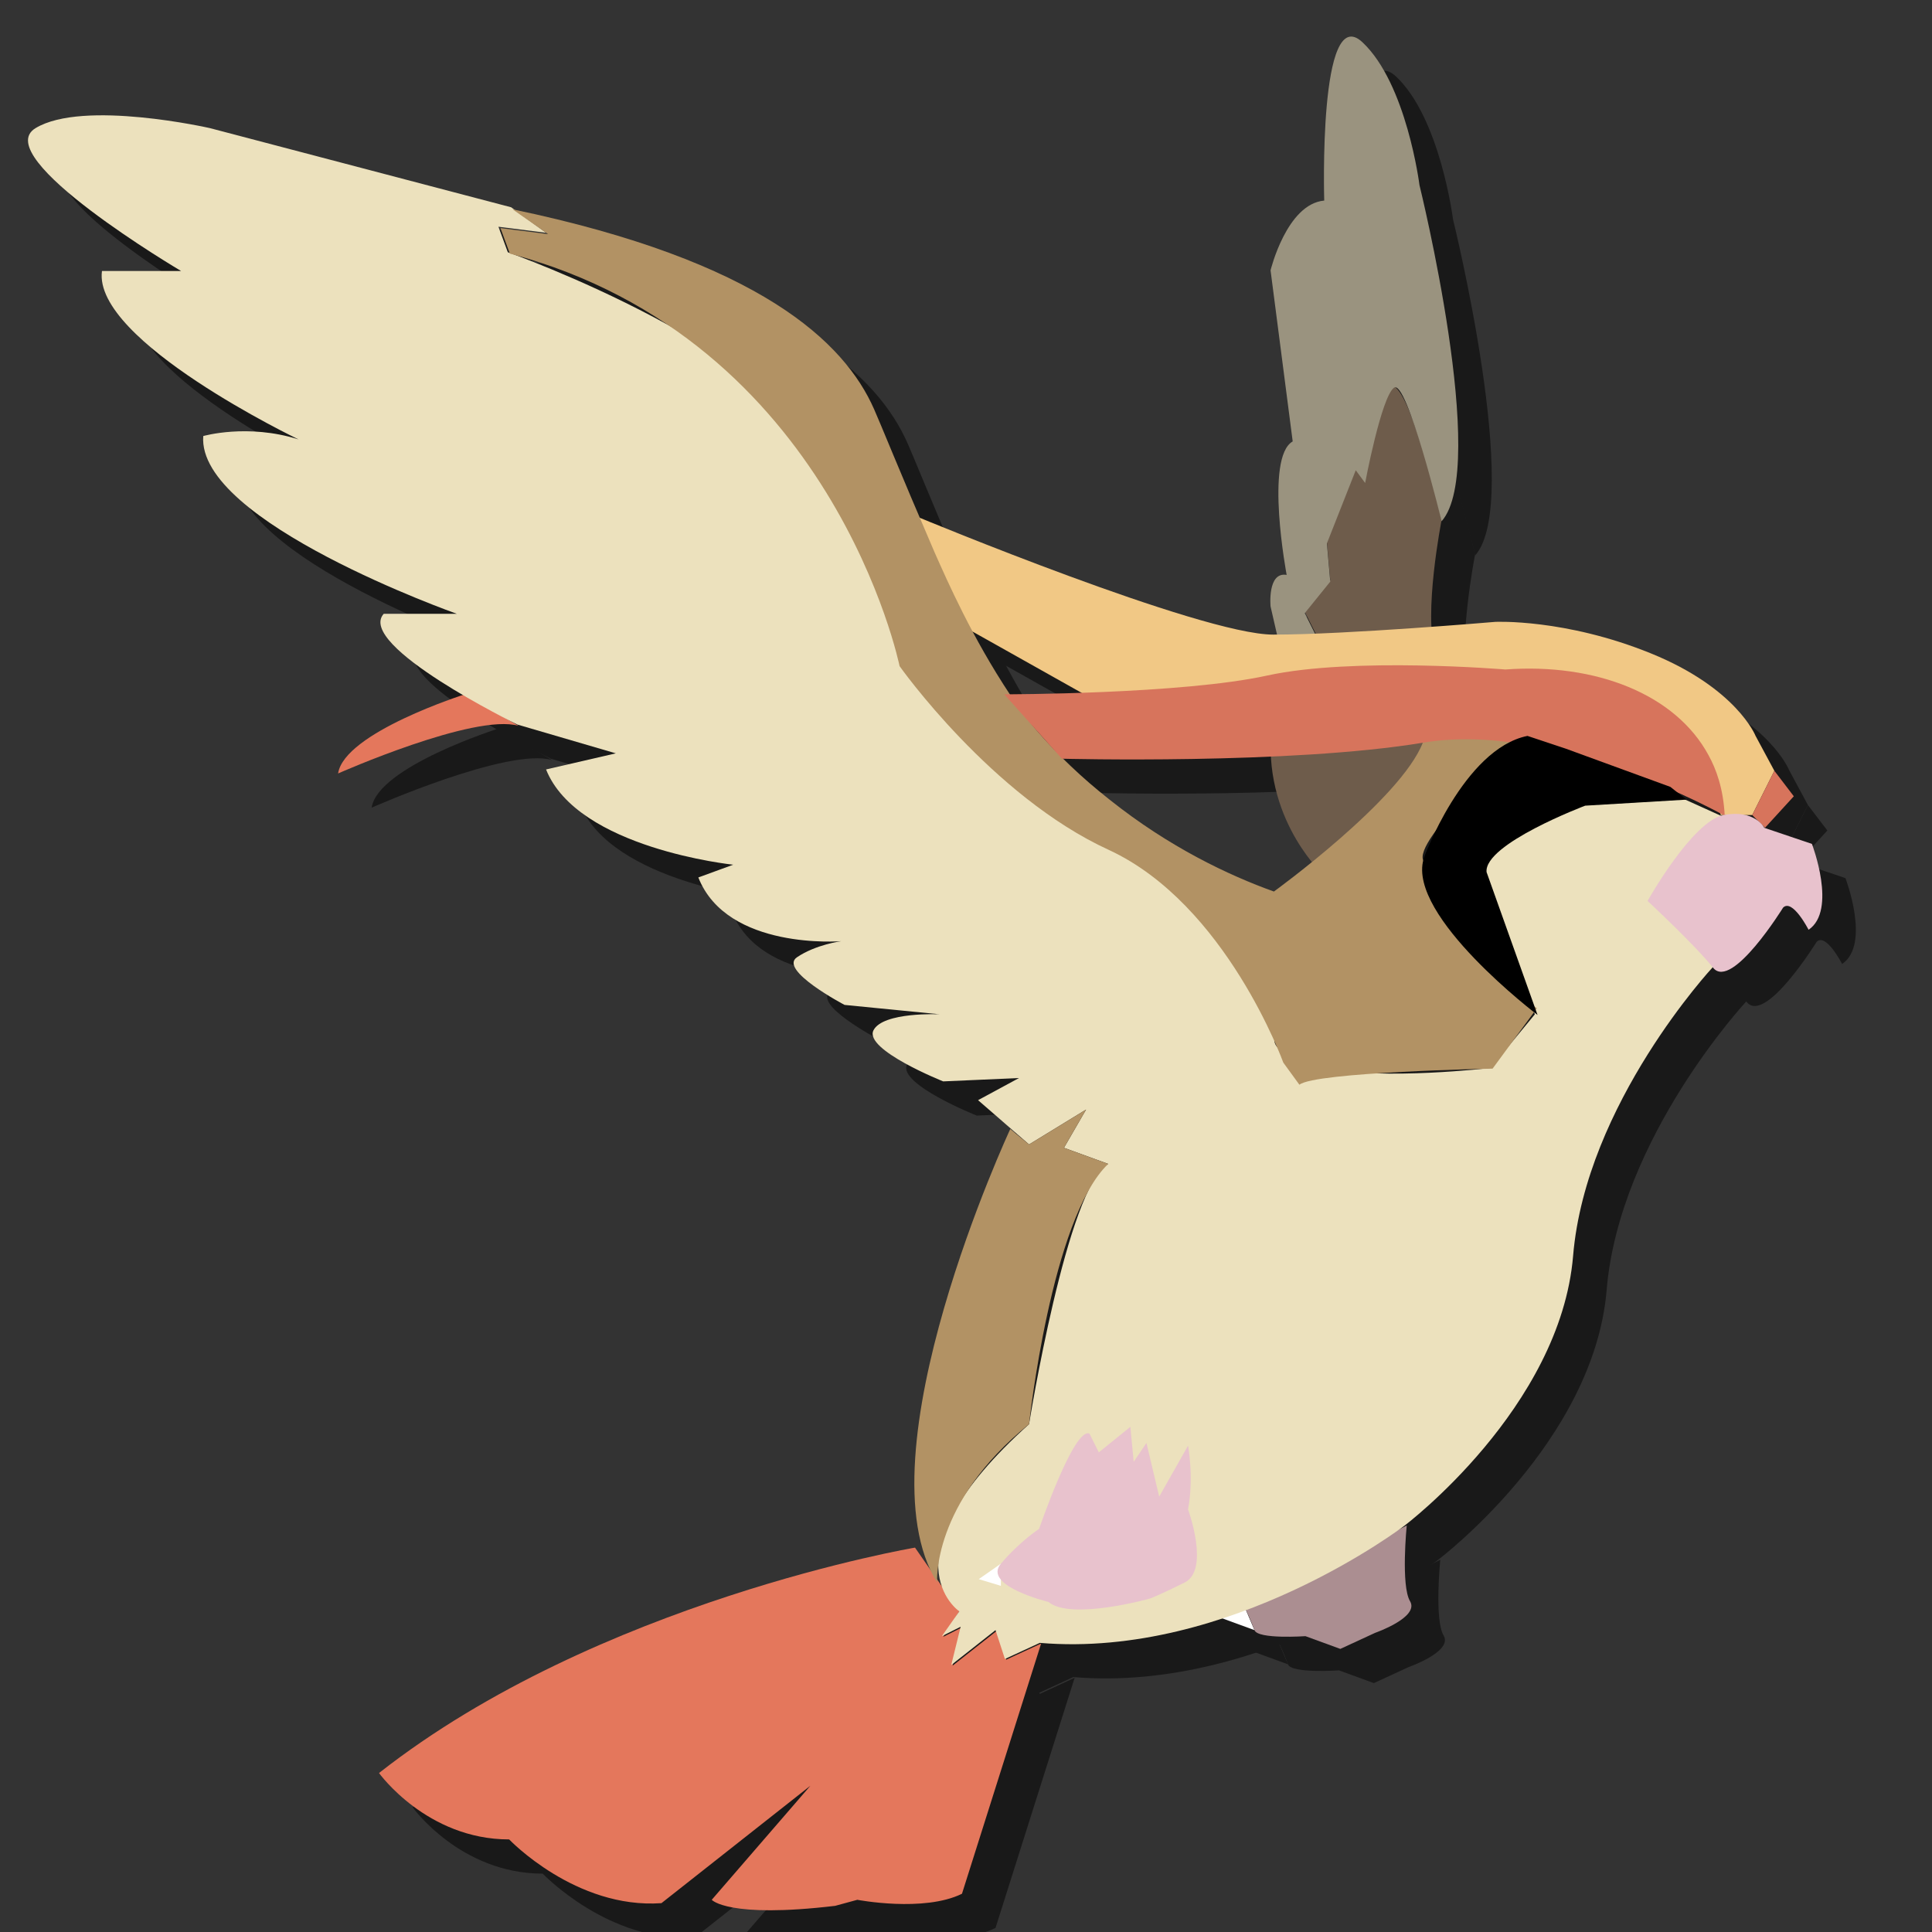 <?xml version="1.0" encoding="utf-8"?>
<!-- Generator: Adobe Illustrator 23.0.6, SVG Export Plug-In . SVG Version: 6.00 Build 0)  -->
<svg version="1.1" id="Layer_1" xmlns="http://www.w3.org/2000/svg" xmlns:xlink="http://www.w3.org/1999/xlink" x="0px" y="0px"
	 viewBox="0 0 288 288" style="enable-background:new 0 0 288 288;" xml:space="preserve">
<rect x="0" y="0" width="288" height="288" fill="#333333" stroke="none"/>
<style type="text/css">
	.st0{opacity:0.5;}
	.st1{fill:#FFFFFF;}
	.st2{fill:#AB8E91;}
	.st3{fill:#6E5C4B;}
	.st4{fill:#9A937F;}
	.st5{fill:#E4775C;}
	.st6{fill:#ECE1BD;}
	.st7{fill:#F1C885;}
	.st8{fill:#B29264;}
	.st9{fill:#D7745C;}
	.st10{fill:#E8C2CD;}
</style>
<g class="st0">
	<polygon points="192,248.1 186.8,246.2 190.6,244.8 	"/>
	<path d="M214.7,232.5c0,0-0.9,9,0.5,11.3c1.4,2.4-5.2,4.7-5.2,4.7l-5.2,2.4l-5.2-1.9c0,0-7.1,0.5-7.6-0.9s-1.4-3.3-1.4-3.3
		L214.7,232.5z"/>
	<path d="M201.9,135.1c0,0-9.5-9-7.1-23.2l6.6-11.8l-1.9-3.8c0,0,1.9-4.7,3.8-4.7l-0.5-5.7l4.3-10.9l1.4,1.9v-4.7
		c0,0,1.4-10.9,4.3-9.5c2.8,1.4,7.1,19.9,7.1,19.9s-2.8,14.2-0.9,19.9c-0.3,5.4-0.6,10.7-0.9,16.1
		C212.6,124.1,207.3,129.6,201.9,135.1z"/>
	<path d="M195.8,101.6l-1.4-6.1c0,0-0.5-5.2,2.4-4.7c0,0-3.3-17.5,0.9-19.9l-3.3-25.5c0,0,2.4-9.9,8-10.4c0,0-0.9-29.8,5.7-23.6
		s8.5,21.3,8.5,21.3s10.4,42.1,3.3,50.1c0,0-5.2-21.3-7.1-19.9c-1.9,1.4-4.3,14.2-4.3,14.2l-1.4-1.9l-4.3,10.9l0.5,5.7l-3.8,4.7
		l1.9,3.8L195.8,101.6z"/>
	<path d="M74.3,108.6c0,0-18,5.7-18.9,11.8c0,0,20.3-9,26.9-7.1L74.3,108.6z"/>
	<path d="M141.4,235.8c0,0-47.3,8-79.9,33.6c0,0,7.1,9.9,19.4,9.9c0,0,9.9,10.4,22.7,9.5l22.2-17.5l-14.7,17c0,0,2.4,2.8,18.4,0.9
		l3.3-0.9c0,0,9.9,1.9,15.6-0.9l11.8-37.3l-5.2,2.4l-1.4-4.3l-6.6,5.2l1.4-5.7l-2.8,1.4l2.4-3.8L141.4,235.8z"/>
	<path d="M148,245.3c0,0-11.8-8,10.4-27.9c0,0,5.7-35.5,11.8-38.8l-6.6-2.4l3.3-5.7l-8.5,5.2l-7.6-6.6l6.1-3.3l-11.3,0.5
		c0,0-11.8-4.7-10.4-7.6c1.4-2.8,9.9-2.4,9.9-2.4l-14.2-1.4c0,0-9.9-5.2-7.1-7.1c2.8-1.9,6.6-2.4,6.6-2.4s-17,1.4-21.3-9.5l5.2-1.9
		c0,0-23.2-2.4-27.9-14.2l10.4-2.4l-14.7-4.3c0,0-24.1-11.8-19.9-16.5h10.9c0,0-38.8-13.7-37.8-26.5c0,0,6.6-1.9,14.2,0.5
		c0,0-30.7-14.7-29.3-25.1H32c0,0-28.8-17-21.7-21.3s26,0,26,0L81.2,36l5.2,3.8l-7.1-0.9l1.4,3.8c0,0,41.6,14.7,48.7,33.1
		c7.1,18.4,13.2,31.2,13.2,31.2s21.3,19.4,35.9,29.8S195,160,195,160s-0.9,2.4,7.6,4.3c8.5,1.9,24.6,0,24.6,0l6.6-8l-7.6-21.3
		c0,0,3.8-9.5,14.7-9.9c10.9-0.5,15.1-0.9,15.1-0.9l9.5,4.3l-5.2,20.8c0,0-18.9,20.3-20.8,43c-1.9,22.7-25.1,40.2-25.1,40.2
		s-26,19.9-54.4,17.5l-5.2,2.4l-1.4-4.3l-6.6,5.2l1.4-5.7l-2.8,1.4L148,245.3z"/>
	<path d="M141.9,82.2c0,0,42.1,17.5,52.9,17.5c10.9,0,33.1-1.9,33.1-1.9s10.4-0.5,23.2,4.7c12.8,5.2,15.6,12.3,15.6,12.3l2.8,5.2
		l-3.3,6.6h-4.7c0,0-3.3-17-16.1-18.4s-39.2-2.4-39.2-2.4l-36.9,4.3L149,98.7L141.9,82.2z"/>
	<path d="M81.4,36.3c36.9,7.7,49.5,19.8,53.9,29.8c0.9,2,3.7,9,9,21.3c2,4.5,5.6,12.7,11.3,21.3c1.5,2.2,2.8,4,4.3,5.7
		c2.8,3.2,6.3,6.6,10.5,9.9c8.9,7.1,17.8,11.3,24.5,13.7c0,0,18.9-13.7,22.2-22.2l7.1-4.3l8.5,3.3c0,0-16.5,14.7-15.6,18.4
		c1,2.9,2.6,6.5,5.1,10.3c4,5.9,8.7,9.7,11.9,11.9c-2.2,3-4.4,6-6.6,9c0,0-26.5,0.5-28.8,2.4l-2.4-3.3c0,0-8.5-23.6-26-31.7
		c-17.5-8-31.2-27.4-31.2-27.4S129.2,55.7,81,42.9l-1.4-3.8l7.1,0.9L81.4,36.3z"/>
	<path d="M154.7,108.6c0,0,26.5,0,39.2-2.8c12.8-2.8,35.5-0.9,35.5-0.9c13.5-1,25.4,3.7,30.3,12.8c1.1,2,2.2,4.9,2.4,9
		c0,0-25.1-14.2-44.9-10.9s-53.9,2.4-53.9,2.4L154.7,108.6z"/>
	<path d="M155.6,173.4c0,0-22.7,48.7-10.9,67.6c0,0-0.9-11.8,13.7-23.6c0,0,3.3-30.7,11.8-38.8l-6.6-2.4l3.3-5.7l-8.5,5.2
		L155.6,173.4z"/>
	<path d="M232.7,114.8l5.7,1.9l15.6,5.7l2.4,1.9l-15.1,0.9c0,0-15.1,5.7-14.7,9.9l7.6,21.3c0,0-19.4-14.7-17-23.2
		C217.1,133.2,223.2,116.7,232.7,114.8z"/>
	<polygon points="269.5,120 272.4,123.8 268.1,128.5 266.2,126.6 	"/>
	<path d="M250.6,139.4c0,0,6.6-11.8,11.3-12.8c4.7-0.9,6.1,1.9,6.1,1.9l7.1,2.4c0,0,3.8,9.9-0.5,12.8c0,0-2.4-4.7-3.8-3.3
		c0,0-7.6,12.3-10.4,9C257.7,146,250.6,139.4,250.6,139.4z"/>
	<polygon points="154.2,238.2 150.9,240.5 154.2,241.5 	"/>
	<path d="M167.4,218.8l1.4,2.8l4.7-3.8l0.5,5.2l1.9-2.8l1.9,8l4.3-7.6c0,0,0.9,4.7,0,9.5c0,0,3.3,9-0.5,10.9s-5.2,2.4-5.2,2.4
		s-11.8,3.3-15.1,0.5c0,0-9.9-2.4-7.1-5.7c2.8-3.3,5.7-5.2,5.7-5.2S165.1,217.8,167.4,218.8z"/>
</g>
<g>
	<polygon class="st1" points="187,243 181.8,241.1 185.6,239.7 	"/>
	<path class="st2" d="M209.7,227.4c0,0-0.9,9,0.5,11.3c1.4,2.4-5.2,4.7-5.2,4.7l-5.2,2.4l-5.2-1.9c0,0-7.1,0.5-7.6-0.9
		s-1.4-3.3-1.4-3.3L209.7,227.4z"/>
	<path class="st3" d="M196.9,130c0,0-9.5-9-7.1-23.2l6.6-11.8l-1.9-3.8c0,0,1.9-4.7,3.8-4.7l-0.5-5.7l4.3-10.9l1.4,1.9v-4.7
		c0,0,1.4-10.9,4.3-9.5c2.8,1.4,7.1,19.9,7.1,19.9s-2.8,14.2-0.9,19.9c-0.3,5.4-0.6,10.7-0.9,16.1C207.6,119,202.3,124.5,196.9,130z
		"/>
	<path class="st4" d="M190.8,96.5l-1.4-6.1c0,0-0.5-5.2,2.4-4.7c0,0-3.3-17.5,0.9-19.9l-3.3-25.5c0,0,2.4-9.9,8-10.4
		c0,0-0.9-29.8,5.7-23.6s8.5,21.3,8.5,21.3s10.4,42.1,3.3,50.1c0,0-5.2-21.3-7.1-19.9c-1.9,1.4-4.3,14.2-4.3,14.2l-1.4-1.9L197.8,81
		l0.5,5.7l-3.8,4.7l1.9,3.8L190.8,96.5z"/>
	<path class="st5" d="M69.3,103.5c0,0-18,5.7-18.9,11.8c0,0,20.3-9,26.9-7.1L69.3,103.5z"/>
	<path class="st5" d="M136.4,230.7c0,0-47.3,8-79.9,33.6c0,0,7.1,9.9,19.4,9.9c0,0,9.9,10.4,22.7,9.5l22.2-17.5l-14.7,17
		c0,0,2.4,2.8,18.4,0.9l3.3-0.9c0,0,9.9,1.9,15.6-0.9l11.8-37.3l-5.2,2.4l-1.4-4.3l-6.6,5.2l1.4-5.7l-2.8,1.4l2.4-3.8L136.4,230.7z"
		/>
	<path class="st6" d="M143,240.2c0,0-11.8-8,10.4-27.9c0,0,5.7-35.5,11.8-38.8l-6.6-2.4l3.3-5.7l-8.5,5.2l-7.6-6.6l6.1-3.3
		l-11.3,0.5c0,0-11.8-4.7-10.4-7.6c1.4-2.8,9.9-2.4,9.9-2.4l-14.2-1.4c0,0-9.9-5.2-7.1-7.1c2.8-1.9,6.6-2.4,6.6-2.4
		s-17,1.4-21.3-9.5l5.2-1.9c0,0-23.2-2.4-27.9-14.2l10.4-2.4L77.1,108c0,0-24.1-11.8-19.9-16.5h10.9c0,0-38.8-13.7-37.8-26.5
		c0,0,6.6-1.9,14.2,0.5c0,0-30.7-14.7-29.3-25.1H27c0,0-28.8-17-21.7-21.3s26,0,26,0l44.9,11.8l5.2,3.8l-7.1-0.9l1.4,3.8
		c0,0,41.6,14.7,48.7,33.1c7.1,18.4,13.2,31.2,13.2,31.2s21.3,19.4,35.9,29.8s16.5,23.2,16.5,23.2s-0.9,2.4,7.6,4.3
		c8.5,1.9,24.6,0,24.6,0l6.6-8l-7.6-21.3c0,0,3.8-9.5,14.7-9.9c10.9-0.5,15.1-0.9,15.1-0.9l9.5,4.3l-5.2,20.8c0,0-18.9,20.3-20.8,43
		c-1.9,22.7-25.1,40.2-25.1,40.2s-26,19.9-54.4,17.5l-5.2,2.4l-1.4-4.3l-6.6,5.2l1.4-5.7l-2.8,1.4L143,240.2z"/>
	<path class="st7" d="M136.9,77.1c0,0,42.1,17.5,52.9,17.5c10.9,0,33.1-1.9,33.1-1.9s10.4-0.5,23.2,4.7s15.6,12.3,15.6,12.3l2.8,5.2
		l-3.3,6.6h-4.7c0,0-3.3-17-16.1-18.4s-39.2-2.4-39.2-2.4l-36.9,4.3L144,93.6L136.9,77.1z"/>
	<path class="st8" d="M76.4,31.2c36.9,7.7,49.5,19.8,53.9,29.8c0.9,2,3.7,9,9,21.3c2,4.5,5.6,12.7,11.3,21.3c1.5,2.2,2.8,4,4.3,5.7
		c2.8,3.2,6.3,6.6,10.5,9.9c8.9,7.1,17.8,11.3,24.5,13.7c0,0,18.9-13.7,22.2-22.2l7.1-4.3l8.5,3.3c0,0-16.5,14.7-15.6,18.4
		c1,2.9,2.6,6.5,5.1,10.3c4,5.9,8.7,9.7,11.9,11.9c-2.2,3-4.4,6-6.6,9c0,0-26.5,0.5-28.8,2.4l-2.4-3.3c0,0-8.5-23.6-26-31.7
		c-17.5-8-31.2-27.4-31.2-27.4S124.2,50.6,76,37.8L74.6,34l7.1,0.9L76.4,31.2z"/>
	<path class="st9" d="M149.7,103.5c0,0,26.5,0,39.2-2.8c12.8-2.8,35.5-0.9,35.5-0.9c13.5-1,25.4,3.7,30.3,12.8c1.1,2,2.2,4.9,2.4,9
		c0,0-25.1-14.2-44.9-10.9s-53.9,2.4-53.9,2.4L149.7,103.5z"/>
	<path class="st8" d="M150.6,168.3c0,0-22.7,48.7-10.9,67.6c0,0-0.9-11.8,13.7-23.6c0,0,3.3-30.7,11.8-38.8l-6.6-2.4l3.3-5.7
		l-8.5,5.2L150.6,168.3z"/>
	<path d="M227.7,109.7l5.7,1.9l15.6,5.7l2.4,1.9l-15.1,0.9c0,0-15.1,5.7-14.7,9.9l7.6,21.3c0,0-19.4-14.7-17-23.2
		C212.1,128.1,218.2,111.6,227.7,109.7z"/>
	<polygon class="st9" points="264.5,114.9 267.4,118.7 263.1,123.4 261.2,121.5 	"/>
	<path class="st10" d="M245.6,134.3c0,0,6.6-11.8,11.3-12.8c4.7-0.9,6.1,1.9,6.1,1.9l7.1,2.4c0,0,3.8,9.9-0.5,12.8
		c0,0-2.4-4.7-3.8-3.3c0,0-7.6,12.3-10.4,9C252.7,140.9,245.6,134.3,245.6,134.3z"/>
	<polygon class="st1" points="149.2,233.1 145.9,235.4 149.2,236.4 	"/>
	<path class="st10" d="M162.4,213.7l1.4,2.8l4.7-3.8l0.5,5.2l1.9-2.8l1.9,8l4.3-7.6c0,0,0.9,4.7,0,9.5c0,0,3.3,9-0.5,10.9
		s-5.2,2.4-5.2,2.4s-11.8,3.3-15.1,0.5c0,0-9.9-2.4-7.1-5.7c2.8-3.3,5.7-5.2,5.7-5.2S160.1,212.7,162.4,213.7z"/>
</g>
</svg>
